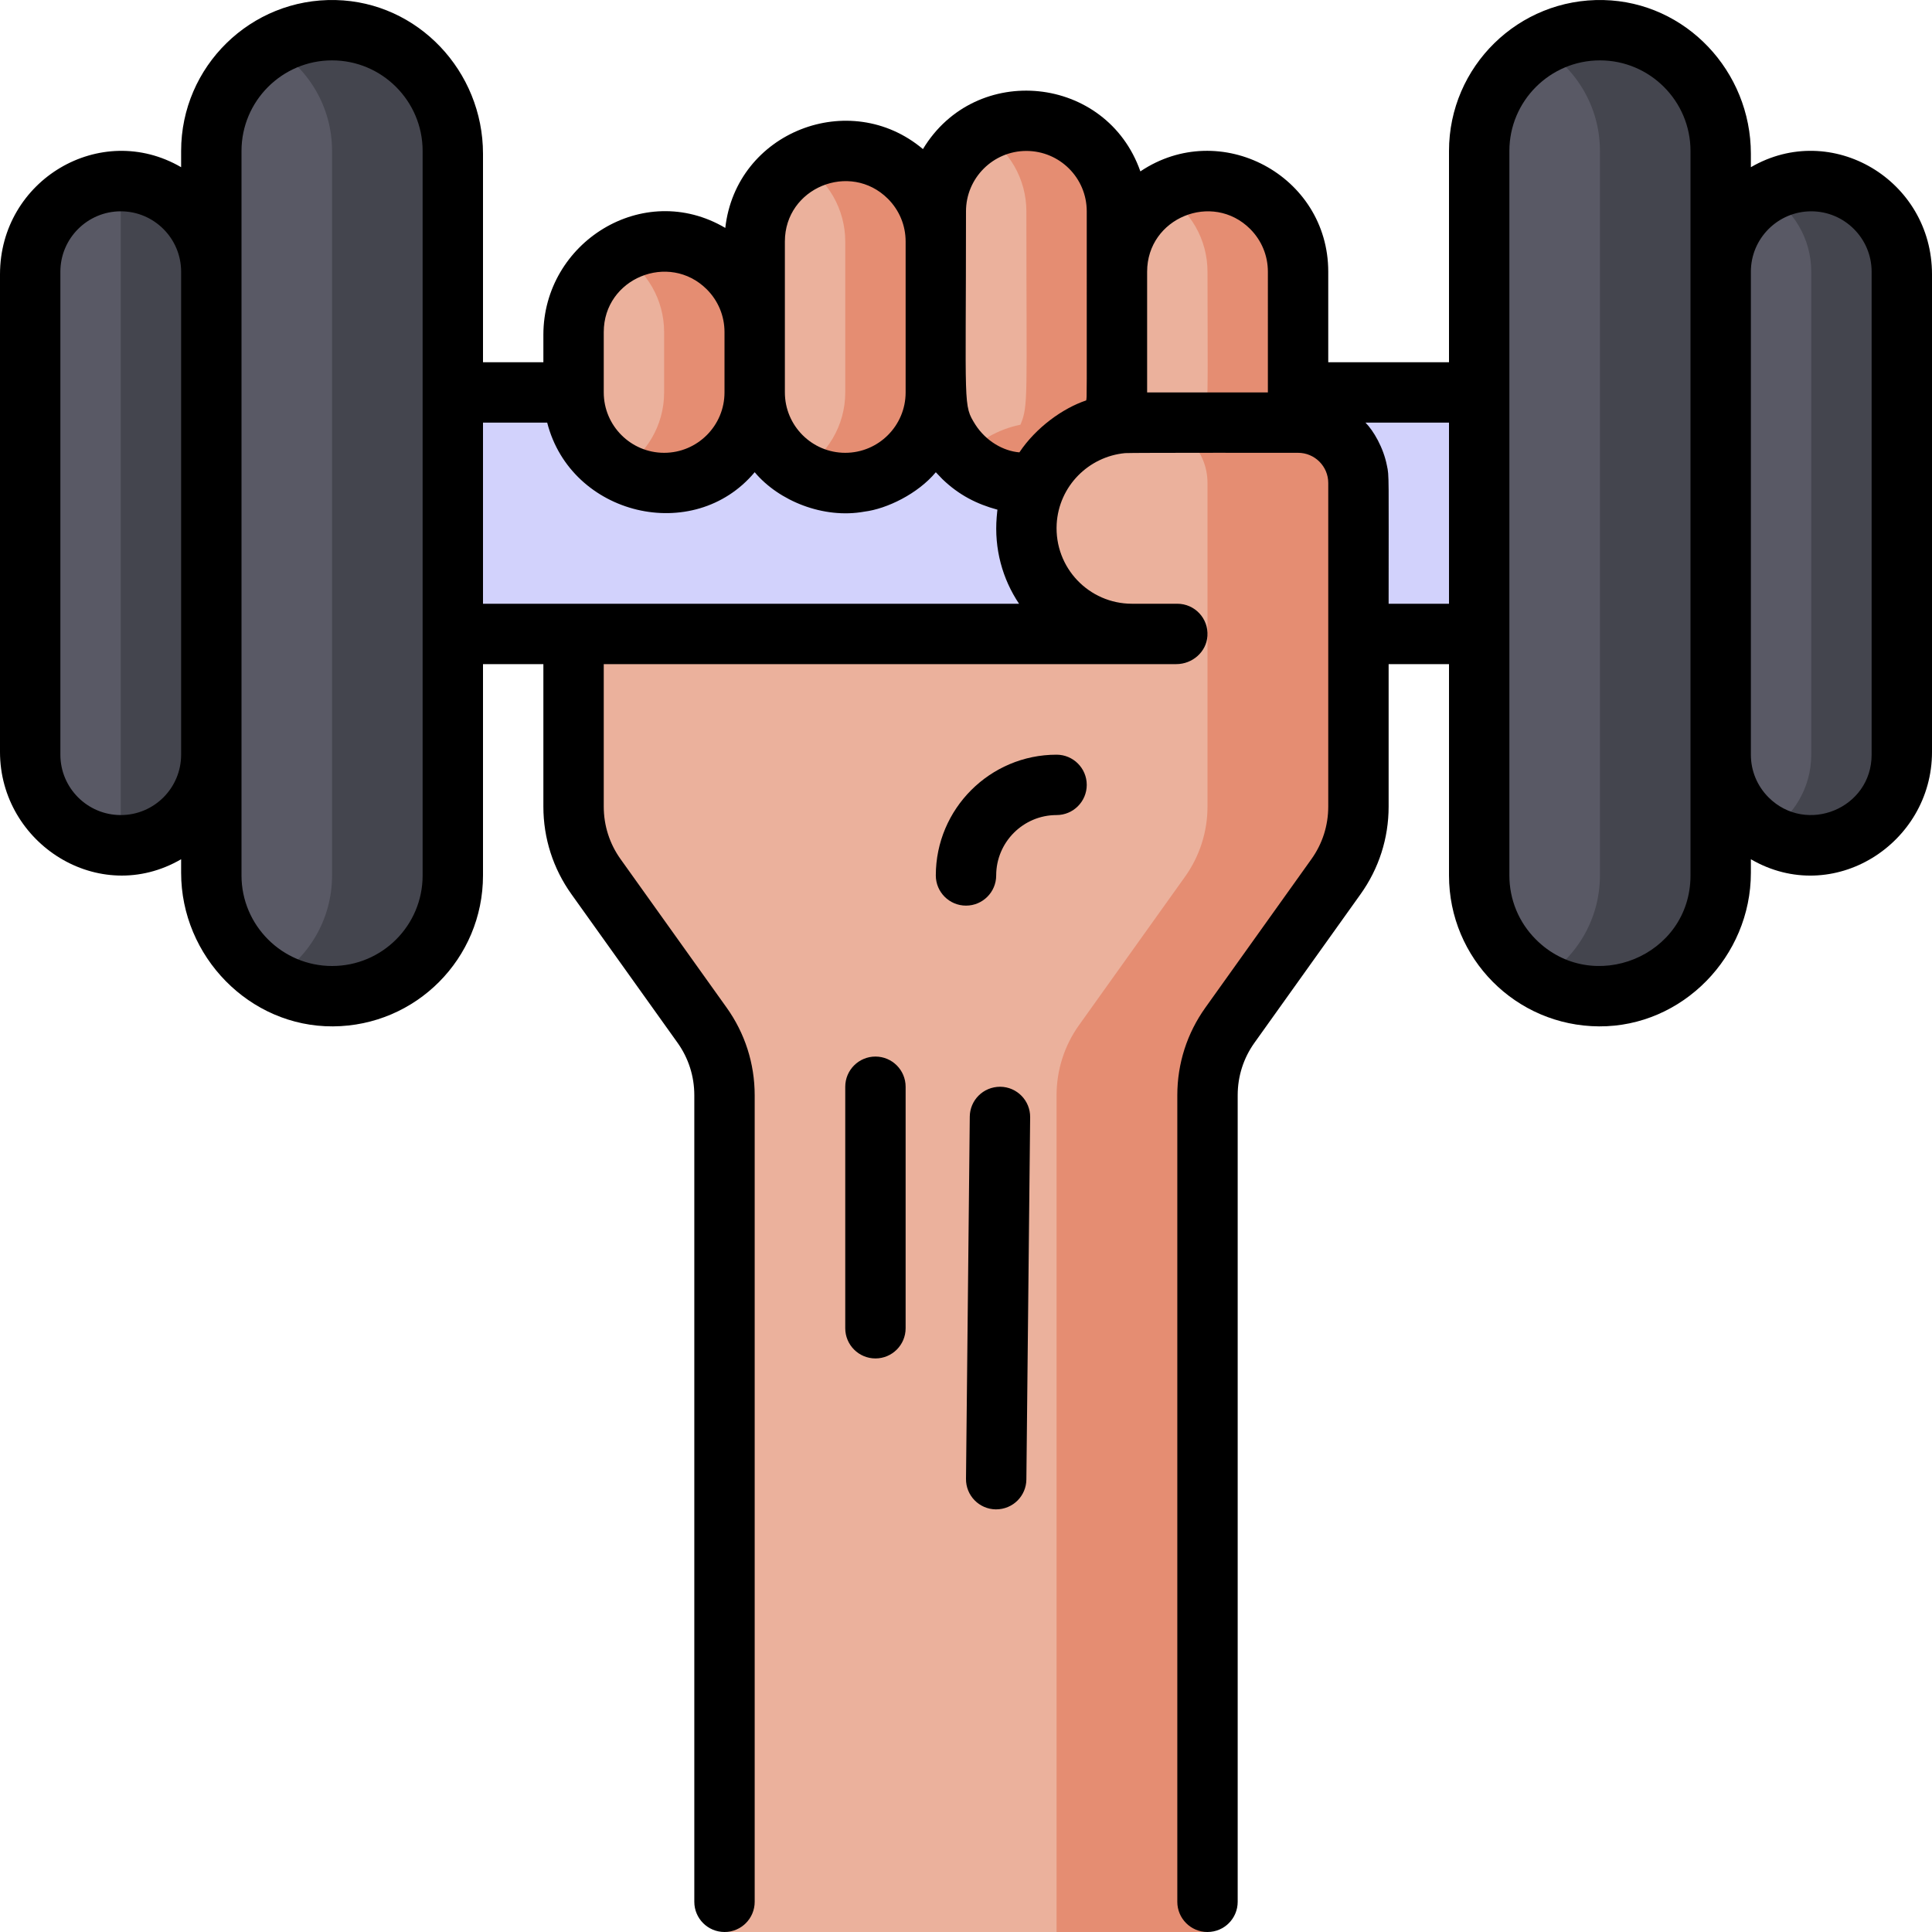 <svg id="Layer_1" enable-background="new 0 0 512 512" height="512" viewBox="0 0 512 512" width="512" xmlns="http://www.w3.org/2000/svg"><g><path d="m456 40v192c0 17.67-14.33 32-32 32-17.679 0-32-14.319-32-32v-192c0-17.67 14.33-32 32-32s32 14.33 32 32z" fill="#595965"/><path d="m408 12.293c9.561 5.534 16 15.867 16 27.707v192c0 11.841-6.441 22.175-16.004 27.709 21.103 12.212 48.004-2.936 48.004-27.709v-192c0-24.732-26.855-39.946-48-27.707z" fill="#44454e"/><path d="m504 72v128c0 13.25-10.75 24-24 24-13.253 0-24-10.759-24-24v-128c0-13.25 10.75-24 24-24s24 10.75 24 24z" fill="#595965"/><path d="m468 51.221c7.17 4.152 12 11.901 12 20.779v128c0 8.877-4.829 16.626-11.998 20.778 15.826 9.158 35.998-2.201 35.998-20.778v-128c0-18.575-20.175-29.942-36-20.779z" fill="#44454e"/><path d="m120 40v192c0 8.84-3.58 16.84-9.37 22.63-19.966 19.966-54.63 5.976-54.63-22.63v-192c0-17.67 14.33-32 32-32s32 14.33 32 32z" fill="#595965"/><path d="m72 12.293c9.561 5.535 16 15.867 16 27.707v192c0 11.646-6.233 22.061-15.996 27.709 21.136 12.231 47.996-2.955 47.996-27.709v-192c0-24.732-26.855-39.946-48-27.707z" fill="#44454e"/><path d="m56 72v128c0 6.62-2.69 12.62-7.03 16.97-15.076 15.042-40.97 4.353-40.97-16.97v-128c0-13.25 10.75-24 24-24s24 10.75 24 24z" fill="#595965"/><path d="m56 72v128c0 13.252-10.759 24-24 24v-176c13.25 0 24 10.75 24 24z" fill="#44454e"/><path d="m344 72c0 34.634.46 34.889-1.38 40-46.421 0-43.384-.051-45.2.12-1.895-3.812-1.42-9.067-1.42-40.12 0-13.25 10.75-24 24-24 13.253 0 24 10.759 24 24z" fill="#ebb19c"/><path d="m307.998 51.222c7.538 4.363 12.002 12.297 12.002 20.778 0 34.634.46 34.889-1.38 40h24c1.84-5.111 1.38-5.368 1.38-40 0-18.361-19.972-30.061-36.002-20.778z" fill="#e58d72"/><path d="m296 56c0 49.861.574 51.451-1.58 56.56-8.68 1.75-15.9 7.52-19.65 15.28-10.949 1.325-21.634-5.201-25.39-15.84-1.863-5.174-1.38-3.222-1.38-56 0-21.309 25.887-32.019 40.97-16.97 4.34 4.35 7.03 10.35 7.03 16.97z" fill="#ebb19c"/><path d="m259.998 35.222c7.538 4.363 12.002 12.297 12.002 20.778 0 49.861.574 51.451-1.58 56.56-5.957 1.201-11.226 4.296-15.157 8.627 5.367 5.232 12.647 7.482 19.508 6.652 3.75-7.76 10.97-13.53 19.65-15.28 2.118-5.025 1.58-4.777 1.58-56.56-.001-18.36-19.973-30.06-36.003-20.777z" fill="#e58d72"/><path d="m248 64v40c0 13.25-10.75 24-24 24s-24-10.75-24-24v-40c0-21.309 25.887-32.019 40.97-16.97 4.34 4.35 7.03 10.35 7.03 16.97z" fill="#ebb19c"/><path d="m211.998 43.222c7.538 4.363 12.002 12.297 12.002 20.778v40c0 8.878-4.83 16.627-12 20.779 15.823 9.163 36-2.202 36-20.779v-40c0-18.361-19.972-30.061-36.002-20.778z" fill="#e58d72"/><path d="m200 88v16c0 13.25-10.75 24-24 24s-24-10.75-24-24v-16c0-21.309 25.887-32.019 40.97-16.97 4.34 4.35 7.03 10.35 7.03 16.97z" fill="#ebb19c"/><path d="m163.998 67.222c7.538 4.363 12.002 12.297 12.002 20.778v16c0 8.878-4.83 16.627-12 20.779 15.823 9.163 36-2.202 36-20.779v-16c0-18.361-19.972-30.061-36.002-20.778z" fill="#e58d72"/><path d="m360 128v85.75c0 6.66-2.08 13.17-5.96 18.59l-28.08 39.32c-3.88 5.42-5.96 11.93-5.96 18.59v221.75h-128v-221.75c0-6.66-2.08-13.17-5.96-18.59l-28.08-39.32c-3.88-5.42-5.96-11.93-5.96-18.59v-45.75h148c-15.458 0-28-12.54-28-28 0-13.563 9.641-24.864 22.42-27.44 3.826-.782 2.42-.56 49.58-.56 8.84 0 16 7.16 16 16z" fill="#ebb19c"/><path d="m344 112h-40c8.84 0 16 7.16 16 16v85.75c0 6.66-2.08 13.17-5.96 18.59l-28.08 39.32c-3.88 5.42-5.96 11.93-5.96 18.59v221.75h40v-221.75c0-6.66 2.08-13.17 5.96-18.59l28.08-39.32c3.88-5.42 5.96-11.93 5.96-18.59v-85.75c0-8.84-7.16-16-16-16z" fill="#e58d72"/><path d="m300 168h-180v-64h32c0 13.25 10.75 24 24 24s24-10.75 24-24c0 13.25 10.75 24 24 24s24-10.75 24-24c0 14.377 12.658 25.547 26.77 23.84-8.974 18.658 4.704 40.16 25.23 40.16z" fill="#d2d2fc"/><path d="m392 104v64h-32v-40c0-8.84-7.16-16-16-16h-1.38c.9-2.5 1.38-5.2 1.38-8z" fill="#d2d2fc"/><path d="m464 44.31v-3.561c0-21.847-17.205-40.227-39.046-40.737-22.495-.527-40.954 17.611-40.954 39.988v56h-32v-24c0-25.554-28.631-40.797-49.79-26.58-8.95-25.539-43.641-29.101-57.62-5.91-19.362-16.309-49.523-4.57-52.38 20.89-21.775-12.833-48.21 3.844-48.21 28.322v7.278h-16v-55.251c0-21.847-17.205-40.227-39.046-40.737-22.495-.527-40.954 17.611-40.954 39.988v4.31c-21.349-12.42-48 3.344-48 28.391v126.575c0 24.272 26.202 41.096 48 28.434v3.592c0 22.128 18.103 40.822 40.231 40.698 22.019-.124 39.769-17.968 39.769-40v-56h16v37.75c0 8.4 2.58 16.43 7.45 23.24l28.09 39.33c2.92 4.08 4.46 8.9 4.46 13.93v213.75c0 4.418 3.582 8 8 8 4.416 0 8-3.579 8-8v-213.75c0-8.4-2.58-16.43-7.45-23.24l-28.09-39.33c-2.92-4.08-4.46-8.9-4.46-13.93v-37.75h151.728c4.262 0 7.982-3.218 8.255-7.471.299-4.66-3.388-8.529-7.983-8.529h-12c-11.418 0-20.597-9.542-19.97-21.13.571-10.017 8.426-17.873 18.14-18.79 1.497-.125 45.94-.08 45.83-.08 4.418 0 8 3.582 8 8v85.75c0 5.03-1.54 9.85-4.47 13.94l-28.07 39.31c-4.88 6.82-7.46 14.85-7.46 23.25v213.75c0 4.418 3.582 8 8 8 4.416 0 8-3.579 8-8v-213.75c0-5.03 1.54-9.85 4.47-13.94l28.07-39.31c4.88-6.82 7.46-14.85 7.46-23.25v-37.75h16v56c0 22.018 17.738 39.876 39.769 39.999 22.128.124 40.231-18.569 40.231-40.697v-3.592c21.798 12.662 48-4.117 48-28.424v-126.585c0-25.006-26.608-40.836-48-28.391zm-416 155.69c0 8.809-7.129 16-16 16-8.82 0-16-7.18-16-16v-128c0-8.82 7.18-16 16-16s16 7.18 16 16zm64 32c0 13.26-10.735 24-24 24-13.23 0-24-10.77-24-24v-192c0-13.23 10.77-24 24-24s24 10.77 24 24zm96-168c0-14.265 17.284-21.313 27.31-11.32 3.02 3.03 4.69 7.05 4.69 11.32v40c0 8.82-7.18 16-16 16s-16-7.18-16-16zm-48 24c0-14.265 17.284-21.313 27.31-11.32 3.02 3.03 4.69 7.05 4.69 11.32v16c0 8.82-7.18 16-16 16s-16-7.18-16-16zm-32 72v-48h17.01c6.299 24.67 38.824 32.46 54.99 13.14 6.37 7.613 18.237 12.421 29.07 10.45 5.956-.739 14.169-4.726 18.93-10.44.027.054 1.686 1.768 1.73 1.81 4.441 4.282 9.2 6.649 14.6 8.11-.024.283-.11.873-.19 1.92-.708 8.484 1.532 16.462 5.92 23.01zm159.86-53.89c-6.21 2.072-13.329 7.202-17.71 13.77-4.231-.344-8.836-2.949-11.67-7.35-3.302-5.333-2.48-3.957-2.48-56.53 0-8.82 7.18-16 16-16 8.809 0 16 7.129 16 16 0 52.909.057 48.601-.14 50.11zm48.14-2.11h-32v-32c0-14.265 17.284-21.313 27.31-11.32 3.02 3.03 4.69 7.05 4.69 11.32zm48 56h-16c0-34.271.155-33.876-.45-36.6-.911-4.776-3.605-9.325-5.68-11.4h22.13zm64 72c0 21.444-25.986 31.954-40.97 16.97-4.53-4.53-7.03-10.56-7.03-16.97v-192c0-13.23 10.77-24 24-24s24 10.77 24 24zm48-32c0 14.266-17.285 21.313-27.31 11.32-3.02-3.03-4.69-7.05-4.69-11.32v-128c0-8.82 7.18-16 16-16s16 7.18 16 16z"/><path d="m232 280c-4.418 0-8 3.582-8 8v64c0 4.418 3.582 8 8 8s8-3.582 8-8v-64c0-4.418-3.582-8-8-8z"/><path d="m265.083 288c-4.605 0-8.038 3.636-8.083 7.917l-1 96c-.046 4.418 3.499 8.036 7.917 8.083 4.605 0 8.038-3.636 8.083-7.917l1-96c.046-4.418-3.499-8.036-7.917-8.083z"/><path d="m280 200c-17.645 0-32 14.355-32 32 0 4.418 3.582 8 8 8s8-3.582 8-8c0-8.822 7.178-16 16-16 4.418 0 8-3.582 8-8s-3.582-8-8-8z"/></g></svg>